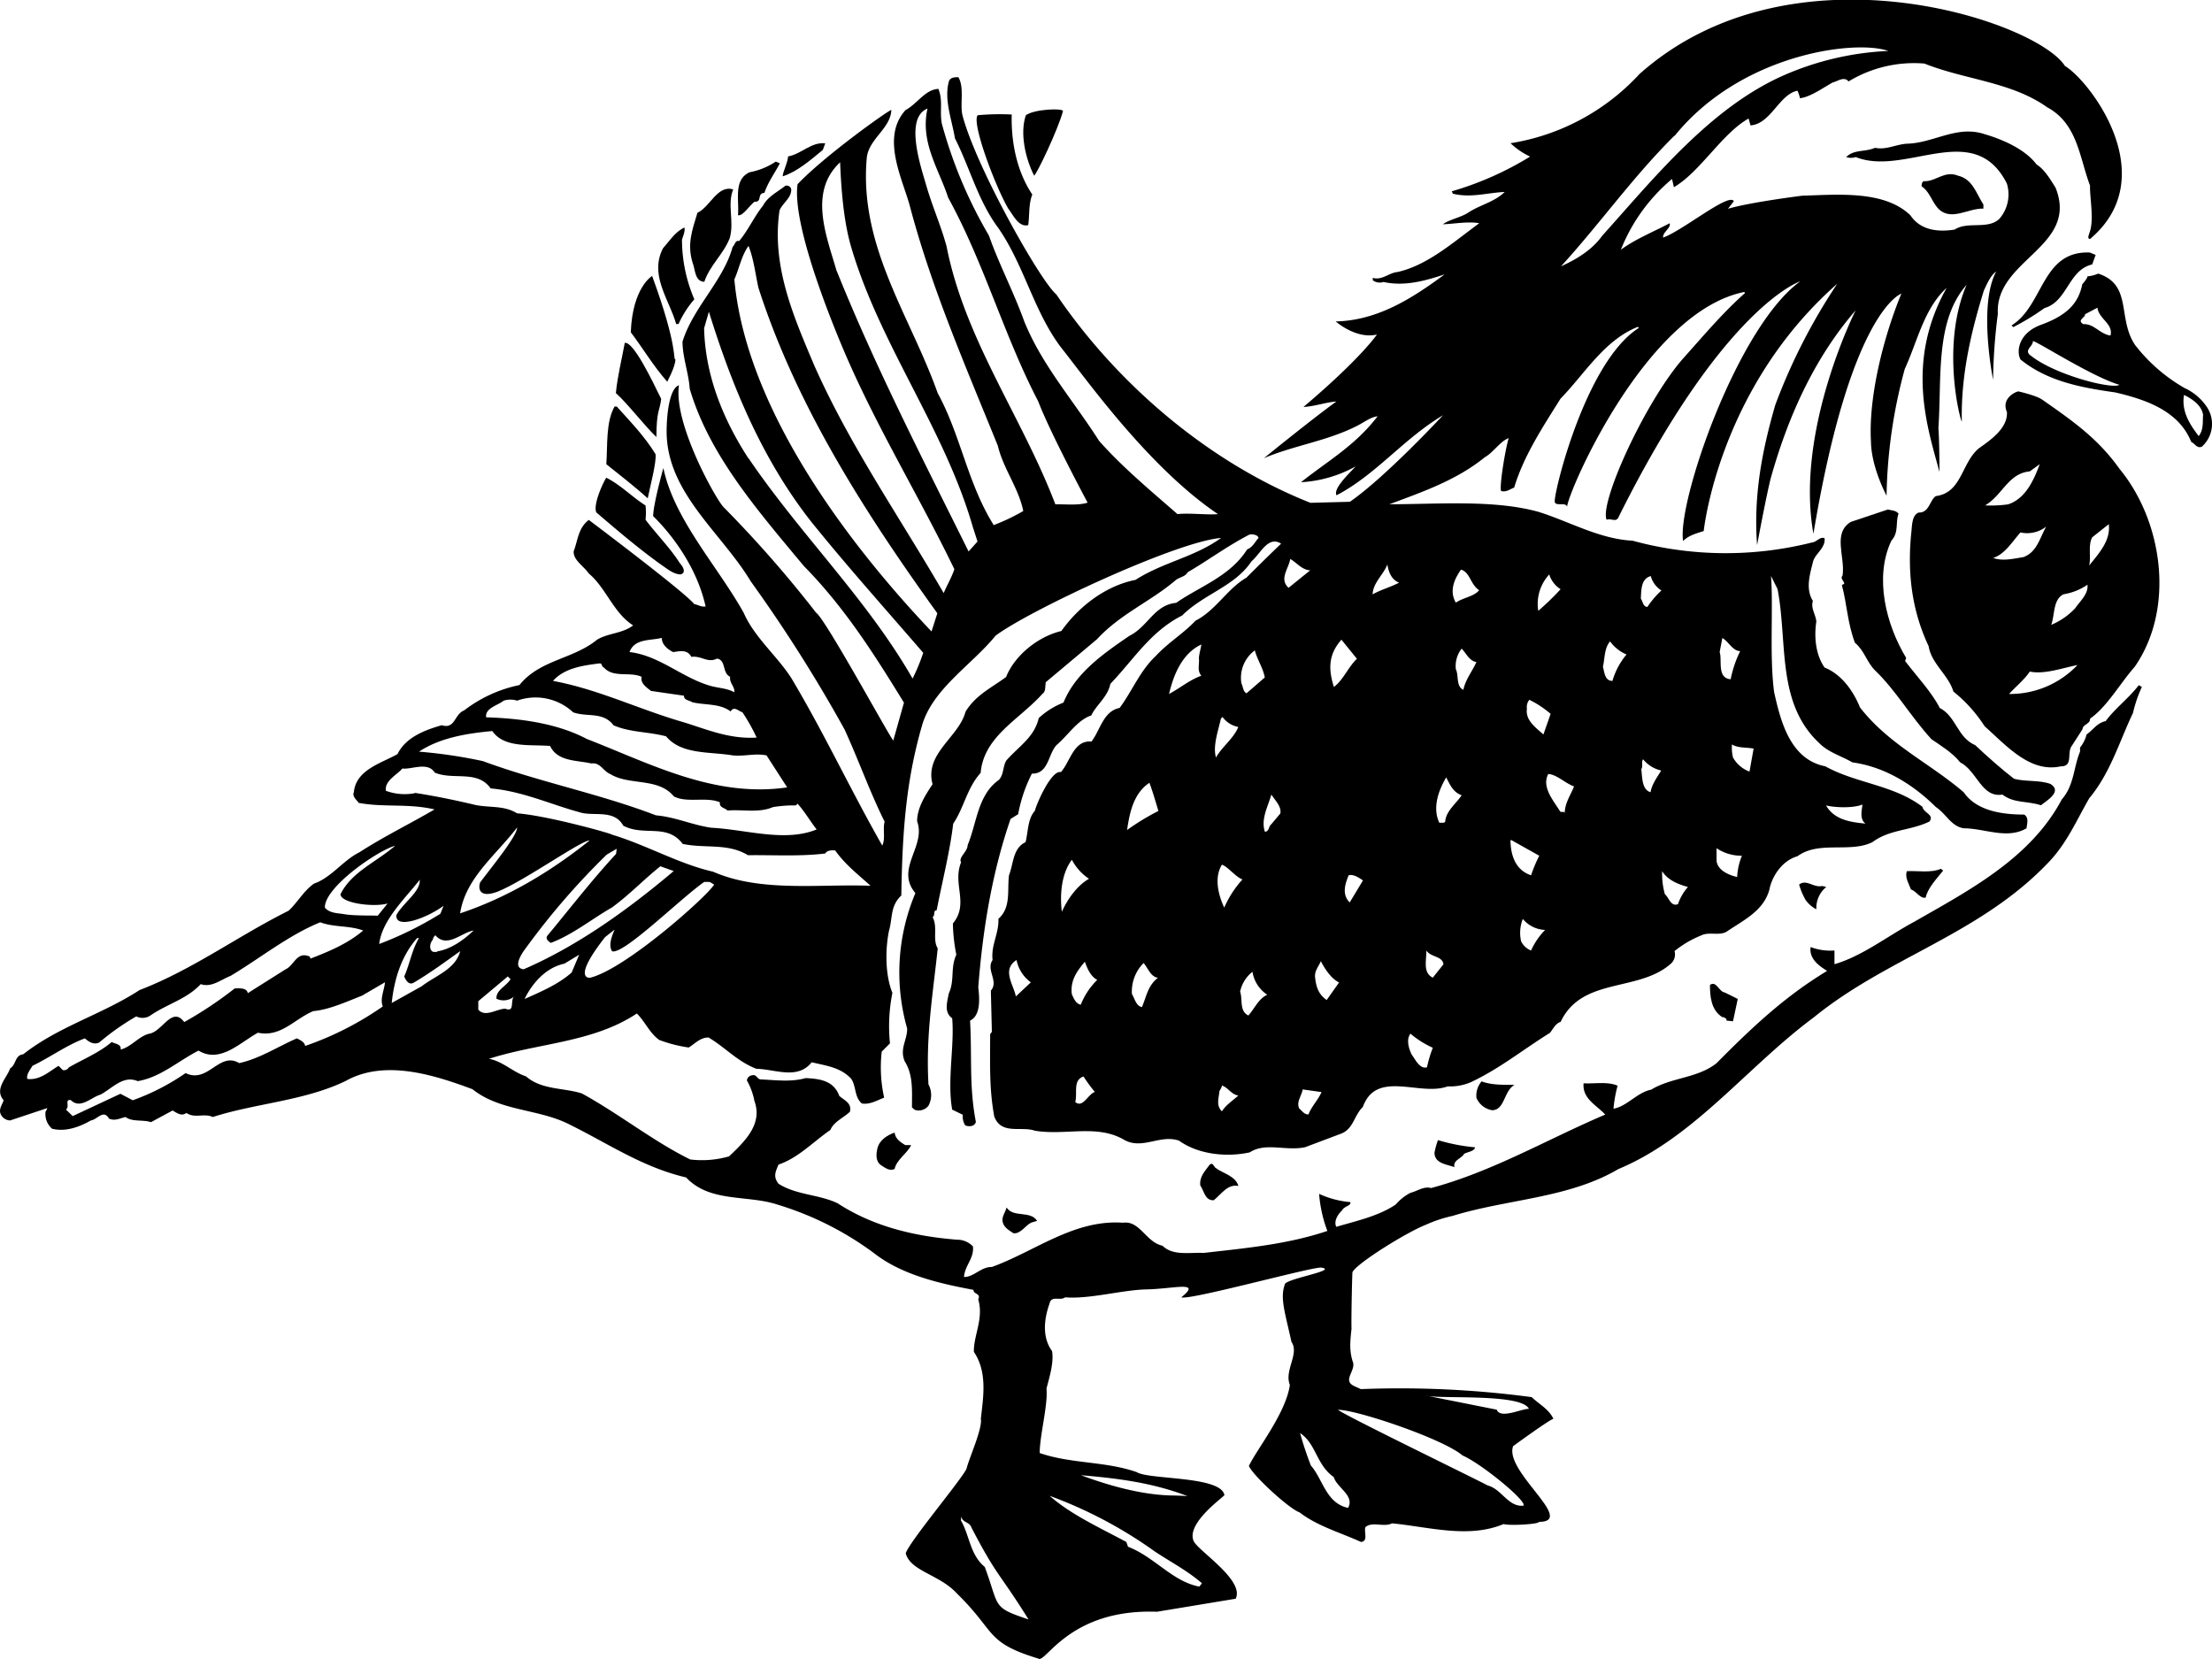 <?xml version="1.0"?>
<svg xmlns="http://www.w3.org/2000/svg" id="Layer_1" data-name="Layer 1" viewBox="0 0 463.69 347.56" width="464" height="348"><path d="M474.57,359.29c-1.8.36-2.66,1.87-4,2.8a7.14,7.14,0,0,1-1.37,2.74v.86c-1.37,3.24-1.22,7.06-3.82,10-6.55,12.39-19.58,19.15-30.88,25.63-5.62,3-10.88,7.2-16.78,8.93v-2.88a11.6,11.6,0,0,1-5-.72c-.36,2.52,1.87,4,3.46,5C407.32,417,400.41,423.51,393,431c-4,3.17-9.44,2.95-13.69,5.54-2.95.58-5.11,3.53-7.91,4a26.89,26.89,0,0,1,.86-4.82c-2.09-.94-5-.36-7.13-.51-.29,3.24,2.67,4.54,4.54,6.56-12.17,5.18-23.62,11.95-36.51,15.4-1.51-.43-2.88.65-4.32,1a10.34,10.34,0,0,0-3.09,2.45c-3.6,2.45-8.35,3.46-12.46,4.68-.57-1.15.29-2.59,1.23-3.46.36-.86,1.94-.93,1.72-1.72a19.62,19.62,0,0,1-6.55-1.73,27.72,27.72,0,0,0,1.73,7.77c-8.35,2.81-17.06,3.6-25.92,4.61-3-.14-6.48.65-8.64-1.51-3.46-.72-4.75-5.33-8.28-4.82-10.3-.72-18.43,6-27.5,9.28-2.24-.07-3.82,2.16-5.84,2.09.22-2.52,2.16-3.89,1.88-6.41A4.54,4.54,0,0,0,233.8,468c-9.07-.72-17.64-2.81-25.05-7.64-3.89-1.87-8.71-1.72-12.39-4.1-1.15-1.51-.64-2.45,0-4,4.18-1.44,7.06-4.61,10.88-7.27.72-1.73,2.73-2.52,4.1-3.82.43-1.8-1.15-2.37-2.23-3.31-1.15-3.17-4-3.6-7.06-3.74-3,.86-6.12.43-9.36.28-.86,0-.86-1.15-1.87-.86a1.21,1.21,0,0,0-1.08,1.08,14.11,14.11,0,0,1,1.58,4.32c1.8,4.9-2.16,8.57-5.32,11.59a20.53,20.53,0,0,1-8.14.65c-7.63-3.74-15.05-9.65-22.68-13.82-3.67-1.23-8.5-.72-11.74-3.6-2.73-.87-4.89-3.17-7.77-3.68,10.22-3.31,21.81-3.38,31-9.5,1.8,1.8,2.59,4,4.68,5.54a29,29,0,0,0,6.19,1.59c1.22-.72,2.45-2.16,4.18-2.09,3.6,2.16,6,5,10,6.55,3.89.07,8.64,2.38,11.6-1.37,2.88.72,6,1,8.28,3.46,1.08,1.58.64,3.82,2.23,5.18,1.65.29,3.17-.64,4.68-1.22a29.35,29.35,0,0,1-.51-9.65l1.73-1.73a35.48,35.48,0,0,1,.51-10.58c-1.52-3.74-1.52-9.07-.72-13,.79-2.66.21-5.18,2.59-7.42.21-12.6.86-23.61,4.32-35.56,2.16-7.71,10.58-12.89,15.41-18.87,6.48-5,37.72-19.73,47.3-20.52-5.47,4-12.24,5.11-17.93,8.79-6.19,1.22-11.81,5.47-15.55,10.72-4.9,1.16-9.79,5.12-11.59,9.65-3.17,2.31-6.41,3.82-8.5,7.27-1.44,5.4-8.64,8.72-6.91,15.2-1.58,2.37-3.24,5-3.24,7.77,1.94,5.26-4.68,9.94-.36,15.05a42.79,42.79,0,0,0-1.73,28.37c.07,2.37-1.65,4.25-.5,6.91,1.8,2.88,1.51,6.19,1.51,9.65l.58.5a2.58,2.58,0,0,0,2.88-.86,4.72,4.72,0,0,0,0-4.47c-.58-10.22.93-18.93,1.94-28.51-1.15-1.87.07-4.46-1.08-6.55.65-.36,0-1.37.86-1.44,1.08-5.62,2.81-12.46,3.46-18.14,2.3-3.39,2.88-7.49,5.76-10.66.65-7.7,8.21-11.23,13-16.63.65-.36.5-1.51.65-2.38l10.73-9c4.82-5.25,11.23-7.92,16.41-12.31.79-.72,2.16-.79,2.59-1.73,4.11-2.37,8.36-5.54,13-7.92.58-.07,1.66,0,1.88.72-.65.65-1.23,2-2.38,2.38-3.6,5.69-9.94,7.77-14.9,11.23-4.61.43-5.91,5-9.8,6.91-5.47,3.75-11.3,7.78-13.82,14a16.29,16.29,0,0,0-5.18,3.24c-.94,4-4,5.76-6.77,8.86-.79,1.22-.51,2.95-1.59,4.1-4.46,3.17-4.6,9-6.55,13.68,0,1.37-2,2.59-1.37,3.6-1.87,4.61,1.73,8.64-1.72,12.82a36.38,36.38,0,0,0,.72,6.55c-1.3,2.81-.29,5.33-1.59,8.14-.29,1.72-1.08,3.88.72,5.18.51,5.76-1.08,13,0,19.15l2.23,1.08a3.45,3.45,0,0,0,.51,2.23c.72.29,1.94.29,2.23-.72-1.44-7.48-.79-13.53-1.22-21.24,2.37-1.15,1.94-5,1.72-7,.94-12.1,2.88-24,6.77-35.28l1.59-1a30.91,30.91,0,0,1,2.88-8.5c3.52.08,3.38-4.1,5.18-6,2.45-2.09,4.39-5.26,7.27-6.2,1-2.16,3.46-3.88,4-6.62,4.9-5.11,8.43-11,15.05-14.33,4.54-4.53,11.09-6.12,14.54-11.37,1.8-1.44,3.46-5.48,6.2-3.68-2.38,2.24-7.28,7.13-7.28,7.13-4,2.31-6.4,6.84-10.65,9-2.67,2.81-5.69,4.54-8.35,7.42-3.24,3-4.9,7.27-7.56,10.87-3.46.72-4,4.54-5.91,7.06-3.74-.36-4.46,4.24-6.41,6.4-1.94-.5-5,6.34-5.47,8.14-1.51,1.66-1.37,4.32-1.94,6.55-2.67,1.23-2.52,4.54-3.46,6.91-.43,3,.51,6.77-2.23,9.15.14,3.09-1.58,5.47-1.22,8.64-1.44,2.09,1.36,4.46-.36,6.41l.21,8.64-.36.5c0,6.55-.21,11.45.87,17.28,1.51,3.89,5.61,1.94,8.49,2.95,6.41,1.08,13.11-1.44,18.79,1.95,3.82,2.08,7.49-1.23,11.45.14,4,2.88,9.94,3.53,14.83,2.45,3.32-2.16,7.49-.22,11.6-1.08l7.27-2.74c2.88-.93,2.88-3.81,4.82-5.69,2.88-7.92,11.95-2.16,17.79-4.32a11.22,11.22,0,0,0,4.82-.86c6.12-2.88,10.94-6.84,16.63-10.37.72-.93,1.15-1.94,2.23-2.3,4.47-9.43,16.2-6.19,23-12.1a2.57,2.57,0,0,0,.87-2.73,21.59,21.59,0,0,1,5.68-3.32c1.59-.79,3.89.22,5.4-.86,3.39-2.3,7.56-4.25,8.79-8.64.57-3,2.8-6.19,5.9-7.06,4.46-3.31,11-.64,15.7-2.95,3.67-2.73,7.92-2.37,11.95-4.32,1.15-1.44-1.23-1.8-1.44-3.09-6.05-4.61-13.9-4.9-20.38-8.5-7.34-1.44-9.36-9.43-10.72-15.55-1-7.56-.15-17.43-.65-24.34l1.37,2.74c2.15,11.16-.29,23.9,8.78,32.33,1.94,1.94,4.61,2.66,6.91,4,6.77.93,12.67,4.6,17.5,9.36,2.23,1.51,3.16,4,5.83,4.46,4.39,0,9.07,2.38,13.17,0,.08-.86.58-2.23-.5-2.88-4.68,0-10-.79-12.67-4.68-7.13-6.12-15.7-10-21.74-17.78-1.37-3.39-3.82-6.92-7.42-8.36-1.87-2.66-2.23-6.4-1.73-9.64-.14-1.52-1.22-2.81-.72-4.32-1.58-2.52-.65-5.48,0-8.14.43-1.8,2.66-2.88,2.45-5-.94-.43-1.66.79-2.59.87a74.14,74.14,0,0,1-37.66-.36c-7-.36-13.17-4-19.73-6.05-9.36-2.59-21.09-1.59-31.24-1.59,6.91-2.59,14-5,20-9.86,1.8-1,3.24-3.38,5-4-.79,2.66-2,10.3-1.58,11.09,1.15.29,1.87-.43,2.73-.72,2-6.7,6.12-12.89,9.72-18.65,5.12-5.26,9.15-12.24,16.2-15.05l.22.22c-11.05,7-17.64,33.77-17.64,36.29-.07,1.29,2.23.1,2.59,1.18.25-3.16,16.45-40.86,37.15-45l.15.22c-4.54,4-8.69,8.93-12.75,13.46-8,8.93-17.82,30.46-16.27,34.06,1.15-.36,2,.72,2.59-.72,22-44.1,38-49.25,38-49.25-13.29,9.65-25.85,46.44-24.55,54.43,1.22-1.22,2.81-1.58,4.32-2.09,0,0,3.06-29.91,28-51.84a123.1,123.1,0,0,0-13,25.42c-2.73,9.43-4.6,18.93-3.81,29.37,0,0,1.73-9.36,2.81-13.82,3.52-12.67,9-25.16,17.85-35.39,0,0-12.74,25.2-8.85,46.84,7.81-46.95,18.43-50.33,18.43-50.33-3.74,9.07-6.91,21.6-6.37,31,.07,5.43,3.27,11.34,3.27,11.34a106.77,106.77,0,0,1,3.82-26.57c2.66-5.76,4-12.6,8.78-17-8.74,15.58-4,29.37-1.51,38.59,0,0,0-6.19-.22-9.22.72-10.51-.72-22.46,5.91-30-5.47,12.71-1.3,28.65-1,28.65-.22-9.64,1.94-18.79,4.61-27.43.65-1.44,1.51-3.31,2.59-4-3.82,7.06-.65,22.68-.65,22.68a117.29,117.29,0,0,1,1-13.82c-.65-11.38,17.06-14,12.1-26.43-1.16-1.87-2.38-3.89-4-4.89-2.31-3.1-6.92-5.19-10.88-6.34-5.83-1.94-10.65,1.87-16.27,2-2.3.14-4.39,1.36-6.69.86-2.16.94-4.4.29-6.05,1.94a3.14,3.14,0,0,0,2,0c10.44,4.18,24.77-8.13,31.68,5.55a7.81,7.81,0,0,1-1.58,7.41c-2.45,2.31-6.62.44-9.36,2.24-3.53.57-7.2.14-9.29-3-5.47-5.25-15.12-4.32-22.68-4.1,0,0-10.94,1.37-15.55,2.74l1.23-1.59c-1-1.87-10.73,6.19-14.84,7.63-.07-1.22,1.73-2,1.37-3-3.24,1.73-7.2,3.31-10.22,5.55a37.31,37.31,0,0,1,10.73-14.84l.39,1.73c5.55-3.24,10.05-11.23,15.66-14.4l.4,1.44c4.24-.29,6-6.48,9.83-7.27a6.41,6.41,0,0,1,.54,1.58c2.23-.28,4.78-2.16,6.87-3.31,1-.21,2.38-1.37,3.31-.21a26.45,26.45,0,0,1,15.91-3.75c8.43,3.39,18.22,3.82,25.71,9.15,6.41,3.45,6.77,10.58,9,16.41-.07,2.67.93,7.35-.15,10-.07.36-.5,1.15.15,1.22,15.41-13,0-33.12-5.26-36.28-6-9.45-57.31-26.72-89.21,1.72a46.72,46.72,0,0,1-27,14.48,15.16,15.16,0,0,0,4.1,2.8,66.87,66.87,0,0,1-16.42,7.28l.22.5c3.82.94,7.27-.22,10.87-.36-2.23,2.16-5.11,2.66-7.63,4.32-1.66,1.08-3.82,1.37-5.33,2.45,2.31-.07,5.26-.65,7.63-.22-5.47,4-10.8,8.79-17.13,10.23-1.8.14-3.24,1.8-5.19,1.22v.5a2.38,2.38,0,0,0,2.24.36c4.46,1,8.85-.28,12.81-1.58-6.77,5-14,9.65-22.82,9.86,0,0,4.25,3.78,8.64,2.74,0,0-3.35,5-15.41,15.19,2.45-.14,4.75-1,6.91-1.15-5.18,3.74-15.19,11.88-15.19,11.88,6.26-2.66,13.25-3.6,19.37-6.7,1.51-.72,3-1.94,4.46-2.08-4.75,6.22-10.58,9.43-16.05,13.82a26.54,26.54,0,0,0,11.44-3.31c-.93,1.08-4.82,4.61-4,6.05,8.28-4.32,14-11.81,22.32-16.78,0,0-11.95,12.89-19.51,18.14l-8.28.22c-21.1-8.35-40.39-24.7-53.28-43.7-3.31-2.74-16.78-26.57-19.66-37.52-.57-2.37.44-5.76-.86-8-.79,0-1.51,0-1.94.72-1.16,3.82.57,8.14,1.22,12.1,3.1,6.05,4.82,13.1,9.14,18.86,5.4,7.85,7.35,17.28,13,24.84,5.33,6.7,18.44,25.27,33,35.07-2.23.21-6-.29-8.49,0-5.33-4.68-11.45-9.72-16.42-15.34-5.47-8.57-12-15.91-15.7-25.06-2.23-6.19-5.25-11.88-7.41-18a95.88,95.88,0,0,1-9.87-23.47c-.5-2.73.29-4.75-.72-7.27-2.8.14-4.39,3.1-6.91,4.46-5.11,5.69-.72,14.19.87,19.88,4.6,17.49,11.8,33.91,18.5,50.47,1.15,4.82,4.39,8.93,5.33,13.68a42.21,42.21,0,0,1-6.19,2.95c-5.48-8.71-6.92-18.86-11.74-27.65-5.69-16.05-16.42-30.6-14.9-49,.21-4.25,5-6.33,5.18-10.37-.43-.07-14,9.58-19.66,15.56-1.29,9,8.36,31.75,9.87,35.28,6.68,15.6,15.62,30.16,23,45.43-.58,1.73-1.59,3.45-2.24,5-9.36-16.13-19.65-30.89-27.14-47.74-4.25-10.08-9-20.73-7.27-32.47.65-1.58,2.52-2.59,2.45-4.46a1,1,0,0,0-1.23-.72c-1.58,1.29-3.67,2.23-4.68,4.17-1.87,2.31-3,5-5,7.42-.86-.22-.86.79-1.37,1.22-1.94,7.13-8.28,12.67-10.51,19.87,0,3.24,1.3,6.63,1.51,9.87,4.11,14,14.4,25.7,23.91,37.15,8.57,8.71,14.76,18.5,21,28.66l-2.23,7.92c-.5-.22-14.26-25.56-16.2-26.79a245.06,245.06,0,0,0-19.37-22.1c-1.58-1.59-10.56-17.53-9.36-25.56-1.84.56-2.57,5.41-2.59,9.65,0,12.89,11.52,21.24,17.64,31.46A309.82,309.82,0,0,1,210.19,361c2.95,6.41,5.33,13.18,8.42,19.37-.43,1.59.22,3.6-.5,5-6.48-11.37-12-23.18-18.65-34.41-2.74-4.76-8.06-9-10.37-14.33-5.4-9.72-14.63-19.6-16.86-30.4,0,0-2.09,7.44-2.15,10.08,5.28,5.22,9.51,12.11,11,18.95-.94.14-1.58-.36-2.38-.5-2.08-2.6-22.1-17.64-22.1-17.64-2.23,1.65-2.3,4.32-3.17,6.55-.14,1.87,2.09,3.09,3.17,4.68,3.6,3,5.18,8.28,9.29,10.87-2.23,1.73-5.19,1.58-7.56,3-5,4.11-12,4.18-16.27,9.51a28.4,28.4,0,0,0-11.6,5.32c-2.08.8-1.87,4-4.68,3.1-3.52,1-7.56,2.52-9.28,6.05-3.24,1.87-8.72,3.24-9.15,8-.43.86.65,1.66,1,2.23,5.47,1,10.3.07,15.91,1.37-5.11,3-10.65,5.69-15.77,9-3.38,1.66-5.9,5.33-9.5,6.55-2.23,1.59-3.38,3.89-5.33,5.69C83,404.36,73.53,411.41,62.44,415.66c-7.84,5.11-17,7.63-24.4,13.47-1.8.21-1.44,2.16-2.74,2.95-.72,2.09-3.38,4.32-1.37,6.69-.21.8-1.15,1.88-.57,3A2.25,2.25,0,0,0,35.3,443l7.78-2.59a2,2,0,0,1-.36.72,4.07,4.07,0,0,0,1.36,3.6c2.81.72,5.76-.36,8.14-1.73,1.3-.14,2.66-2.45,3.82-.36,1.36.5,2.16-.07,3.45-.36,1.44,1.08,3.6.5,5.33,1.08l4.54-2.45c.86.51,1.87,1.3,2.88.51,1.72,1.22,3.74,0,5.54.86,8.93-2.88,19.22-3.38,27.86-7.56,8.21-4.61,18.65-1.22,26.57,1.73,5.76,4.61,13.68,4.1,20.09,7.27,8.35,4.1,15.48,9.07,24.7,11.23,5,5.33,12.81,3.6,19.15,5.69a66.06,66.06,0,0,1,20.17,10.13c5.92,4.65,13.91,6.43,20.91,7.74,0,1,1.63.69,1,2,1.2,4-1,7.58-.91,11,2.84,4.23,2,9.28,1.46,14,.39,2.08-2.56,8.5-3,10.51-1.2,2.46-11.9,15.17-12.75,17.71,1,3.8,7.12,4.43,10.78,8.48,8.26,8.07,5.85,10.19,17,13.59,1.52,1.18,6.42-10.48,24.88-9.81l16.51-2.73c1.88-3.84-7.55-9.81-8.77-12-1.87-3.87,6.85-9.71,6.4-9.76-.78-4-15.88-3.16-18.38-4.78-6.55-2.3-13.78-1.73-20.33-4,0-3.73,1.75-10,1.42-13.53.58-2.23,1.58-5.41,1.17-7.84-2.14-2.91-1.67-6.78-.54-9.93.37-1.84,2.23-.52,3.28-1.34,5.12.42,12-1.56,17.05-1.66,5.79-.12,11.7-1.88,7.31,1.65,1.5.75,27.64-6.47,29.33-6.22,3.8.58-7.85,2.38-7.65,3.58-1,2.78,0,5.66,1.41,12,1.7,2.47-1.57,6-.34,9-.82,5.93-7,13.59-8.59,17,.88,2.07,8.47,9,10.62,9.73,3.75,2.89,8.5,4.2,12.88,6.2,1.57-.15.59-2.07.92-3.1,1.42-1.26,3.89.08,5.58-.8,7.68.73,16,3.24,23.39.15,1.39.4,7.63,0,7.38-.46,8,0-7.34-10.59-5.38-15.87,0,0,7.14-5.23,8.44-5.75-1-2.09-3.14-3.13-4.54-4.53a208.51,208.51,0,0,0-35.82-1.68l-1.44-.66c-2.41-1.17.25-3.05-.18-4.88-.89-2.48-.59-4.73-.34-7.1-.07-1.77.1-10,.19-11.83.57-1.66,11.17-8.33,15.43-10A28.35,28.35,0,0,1,337.7,463c11.45-3.53,24.34-3.68,34.7-9.8,15.91-6.62,26.93-21.38,41-31.82,15.55-12.67,34.92-17.35,49.39-32.69,3.75-4,5.76-8.78,8.35-13.25,4.4-5.25,6.27-11.8,9.15-17.85a28.7,28.7,0,0,1,1.87-5.47l-.65-.36C479.39,354.53,476.59,356.55,474.57,359.29ZM246.12,417c-.51-2.52-3-5.62.14-7.63a7.64,7.64,0,0,0,3,4.68Zm11.73-28.66a10.87,10.87,0,0,0,3.6,4c-2.52,1.44-4.53,4.32-5.69,6.92C255.33,395.79,255.62,391.33,257.85,388.37Zm.72,50.76c.51-1.8-.57-4.53,1.73-5.32a31,31,0,0,0,2.38,3.24C261.24,437.48,260.16,440.5,258.57,439.13Zm1.15-20.37c-1-.15-1.51-1.37-1.87-2.23-.36-2.81,1.08-4.83,2.74-6.77.5,1.44,1.22,3.09,2.59,3.81A14.87,14.87,0,0,0,259.72,418.76Zm12.82.5c-1.22-.21-1.51-1.8-2.09-2.73A8.43,8.43,0,0,1,272.9,410c.86.94,1.44,2.88,3,3.1C273.76,414.73,273.48,417.1,272.54,419.26Zm-3.1-37.15c.51-3.46,1.3-7.63,4.68-9.86.72,1.94,1.3,4,1.88,5.9A50.81,50.81,0,0,0,269.44,382.11ZM285,349.78c-2.31.79-4.47,2.59-6.77,3.82.86-3.67,2.59-8.43,6.77-10.37-.08.72-.44,1.87-.51,2.81C284.64,347.48,284.06,348.63,285,349.78Zm138.59,27c-.14,1.23-.64,3.1.65,4-2.8-.29-6.48-.65-8.28-3.81C417.91,377.43,421.58,377.57,423.59,376.78Zm-23.68-6.91a6.6,6.6,0,0,1-3.46-2.95,8.87,8.87,0,0,1-.22-2.74c1.3.79,3,.58,4.54.87Zm-5.69-28c1.3.72,2.16,2.74,3.74,2.74a23.9,23.9,0,0,0-2,5.9c-2.95-.21-1.73-4.17-2.31-5.69ZM393,385.93a9.36,9.36,0,0,0,5.32,1.58,13.39,13.39,0,0,0-1,4.46c-1.22-.28-4-1.15-4.31-3.31Zm-13.83-11.74c-1.8-.5-1.73-3-1.94-4.82.43-.8-.07-1.3.36-2.09a6.9,6.9,0,0,0,3.81,2.37C380.54,371.09,379.46,372.46,379.17,374.19ZM387,394.06a10.67,10.67,0,0,0-2.09,3.6c-1.51.58-1.87-1.37-2.74-2.09a15.65,15.65,0,0,1-.57-4.82C382.77,392.62,384.93,393.49,387,394.06Zm-7.78-65.16a5.08,5.08,0,0,0,2.23,3,19,19,0,0,0-2.95,3.46c-.93-.07-.93-1.15-1.37-1.73C377.23,331.78,377.16,329.48,379.17,328.9Zm5-92.3c14-17.3,38-20.22,44.78-17.79a61.25,61.25,0,0,0-22.1,5.19c-15.25,6.8-27,21.45-37.87,33.55-2.16,3-5.33,4.9-8.64,6.41C368.44,255.17,375.43,245.24,384.14,236.6ZM339.93,352.73c-1.58-.72-.93-3-1.58-4.32a5.94,5.94,0,0,1,1.22-4.32c.87.87,1.66,2.67,3.1,2.81C341.8,348.85,340.36,350.57,339.93,352.73Zm14.19,54.65a3.93,3.93,0,0,1-2.09-1.94,7.92,7.92,0,0,1,.36-4.68,6.37,6.37,0,0,0,4.68,2.3A14.73,14.73,0,0,0,354.12,407.38Zm16.56-64.8a8.17,8.17,0,0,0,3.45,2.74,15.16,15.16,0,0,0-2.95,5.54c-1.66,0-1.66-1.87-2-2.95C369.6,346.11,369.45,344,370.68,342.58Zm-9.51,36.07c0-.64-.79-.07-1-.5-1.44-2.3-3.88-5.11-2.44-7.78,1.87.15,3.52,1.95,5.4,2.6C362.4,374.84,361.17,376.49,361.17,378.65Zm-3.24-50.11a5.64,5.64,0,0,0,2.38,3.1,55.4,55.4,0,0,1-4.68,4.53A9.11,9.11,0,0,1,357.93,328.54Zm-4.17,26.28a21,21,0,0,1,4.46,2.95l-1.51,4.32c-1.59-1.44-3.82-2.95-3.46-5.4A2.39,2.39,0,0,1,353.76,354.82Zm-3.82,29.38,5.9,3.31a29.19,29.19,0,0,0-1.72,4.1c-3.24-1.08-4.25-4.1-4.32-7.27Zm-10.51-56.67c1.94.58,1.94,3.1,3.81,4.32-1.15,1.37-3.31,1.52-4.89,2.6C336.91,332,338.06,329.48,339.43,327.53Zm-3.1,43.56c.79,1.52,1.44,3.1,3.24,3.75-1.15,1.73-3.31,3.31-3.45,5.54-.29.36-.8.15-1.23.22C333.38,377.43,334.75,373.76,336.33,371.09Zm-4.17,36.29c1,1.44,3.38,1.15,3.6,2.88l-2.24,2.81C331.36,412,332.23,409.4,332.16,407.38Zm-3.32,17.43a19.36,19.36,0,0,0,4.68,2.95,27.26,27.26,0,0,0-1.22,4.1c-1.51.43-2.45-1.65-3.24-2.73C328.48,427.9,327.91,426,328.84,424.81ZM324,326.45c.22,1.44.79,3.17,2.45,3.82-1.8.94-3.75,1.44-5.55,2.45C321,330.27,323.16,328.61,324,326.45Zm-27.79,18c.5,1.95,1.73,3.68,2.09,5.69l-3.82,3.31c-.72-.28-.72-1.36-1.08-2.08A7.13,7.13,0,0,1,296.23,344.45Zm-7.13,14.33.36-.36a5.26,5.26,0,0,0,3.31,2.09c-.93,2.38-3.45,4.18-4.68,6.41C287.37,364.54,288.52,361.37,289.1,358.78Zm.22,30.6c1.29.43,2.8,2.52,4.32,3.1a21.75,21.75,0,0,0-3.82,5.9C288.52,395.65,287.66,392.05,289.32,389.38Zm0,51.7c-1.23-1.23-.65-2.67-.51-4.18.15-.43.51-.72.51-1.22,1.36.43,1.94,1.87,3.45,2.09C291.69,438.77,290.18,439.71,289.32,441.08ZM294.86,421c-1.94-.94-1.15-3.31-1.73-5a7.2,7.2,0,0,1,2.59-4.17,7.07,7.07,0,0,0,3.1,4.82C297,417.46,296.16,419.55,294.86,421ZM316.1,397.3c-1.66-1.65-1-3.81-.22-5.69.94-.28,2.09.44,3,1.08Zm-1.73-55.08,3.24,4c-1.87,1.8-2.81,4.39-4.82,5.91C311.64,348.49,311.56,345.39,314.37,342.22Zm-4.32,67.39c.79,1.52,2.09,3.6,3.82,4.47l-2.59,3.67c-1.8-1.22-2.24-2.88-2.45-4.9C308.76,411.56,309.62,410.69,310.05,409.61Zm.15,27.44c-.72,1.65-2.09,3-2.74,4.68-.86.07-1.3-.72-1.94-1.23-.65-1.44.5-2.59.72-4ZM303.64,325.3c1.3.72,2.45,2.31,4.18,2.38l-4.54,3.67C301.27,329.48,303.28,327.39,303.64,325.3Zm-2.08,53.35-1.88,2.24c-.64.5-.43,1.58-1.36,1.58-.87-2.66.64-5.26,1.36-7.78C300.48,375.92,301.84,377.21,301.56,378.65Zm-70-119c-1.15-4.25-3.09-8.57-4.32-13-1.44-4.75-4.25-13.9.36-15.77C226,238,230,243.58,231.93,249.56c7.56,13.75,11.67,28.87,18.87,42.69,2.59,6.77,10.36,21.24,10.36,21.24-1.94.65-4.89.29-6.76.36C247.41,295.49,235.39,279.29,231.57,259.64Zm-23,5.33c-2.08-7.28-6-16.56.72-22.83.22,5.62.72,12.17,2.24,17.5,6,20.66,19.58,38.16,25.56,58.89l1,3.1-1.87,2.09C226.6,304.35,216.67,285.05,208.6,265Zm-18.5-5.33c1.08,2.59,1.44,5.83,2.09,8.78,7.92,24.63,22.17,46.95,37.51,68.26l-1.22,3.81c-14.91-15.69-38.74-45-41.33-73.8C188.16,264.32,188.59,261.73,190.1,259.64Zm0,44.57c-5.33-8.21-9.07-17.43-9.29-27.29l1-3.46c4.82,15.55,11.16,31,21.6,44.21,7.63,9.43,15.19,17.86,23.33,27.29a39.9,39.9,0,0,1-2.23,5.4C214.94,333.73,201,320.26,190.1,304.21ZM143.3,407a153,153,0,0,1,17.06-19.73l2.09-1.22-.14,1.08c-5,5.4-9.79,11.59-14.33,17.06-.65.72.29,1.37.65,1.59,4.61-1.73,8.57-5,12.81-7.42,3.75-2.73,6.63-5.83,10.16-8.64l2.8,1c-9.64,8.14-20.16,15.7-31.46,20.59C140.15,411,143.3,407,143.3,407Zm-5.54-12.09c5.35-2.16,17.42-10.73,19-10.59-8.37,6.68-17.35,12-27.14,15.27,1.15-7.42,7.42-12.1,11.95-18,0,1.83-5.52,8.51-7.74,11.5C133.4,394.19,133.45,396.65,137.76,394.93ZM153,412c-2.88,2.52-6.41,4-9.87,5.54,1.73-3.52,4.61-6.62,8.36-7.41l3.09-1.87Zm4,1.08s-4.25.76,3-8.5L162,403c-.36.94-1.44,3.17-.51,4.54,2.45.72,14.42-11.16,19.32-14.55,1.22.07.84-.21,2.07.58C181,396.42,164.16,411.31,156.91,413.07Zm14.9-71.21c0,1.37,1.23,2.38,2.38,2.95,1.51-.21,3-.57,3.81,1,2.16-.29,3.39,1.37,5.4.36,1.95.36,1,3,2.74,3.82-.22,1.29,1.08,2.16.86,3.24-1.65-.94-3.74-.87-5.54-1.51-5.69-1.8-10.3-6.2-16.42-6.92C166.2,341.93,169.58,342.44,171.81,341.86Zm-13,5.33c.51-.07.36.72.87.86,2,2.24,5.47.8,7.92,1.95-.36,1.37,1.15,2.3,1.94,2.95l6.91,1c0,1,1.15.93,1.73,1.37,2.66.64,5.83.21,8.06,1.94.72-1.3,1.8.07,2.45.14a38.53,38.53,0,0,1,3,5.33c-5.76.36-10.44-1.73-15.4-3.24-9.22-2.66-17.86-6.91-27.29-8.64C151.51,348.13,155.47,347.62,158.85,347.19ZM138.76,355a4.65,4.65,0,0,1,2.81,0,11.55,11.55,0,0,1,11.74,2.44c2.95,1.08,6.26-.21,8.49,2.74,3.53,1.51,7.2,1.3,11,2.3,3.24,3.89,9.14,3.17,14,4,2.66.22,4.68-.5,7.06,0l4.32,6.7c-15.27,2.23-28.73-5-42-10.15-6.26-3.31-14-4.32-21.1-4.54C134.8,356.55,137.54,356,138.76,355Zm-2.37,6.4c2.52,3.6,8,2.74,12.09,3.1,1.59,3.31,5.55,2.95,8.64,3.67,1.88-.29,2.45,1.59,4,2.23,4,2.45,10,.65,13.32,4.68,2.81,1.44,6.77,0,9.65,1.23-.21,1.15,1.08,1.15,1.59,1.73,3-.29,6.55.57,9.5-.72a26.61,26.61,0,0,1,4.82-.36l.36-.36c1.44,1.58,2.6,3.6,4,5.4-6.69,2.73-14.83,0-22.1-.36-4-.58-7.49-2.24-11.59-2.6-11.81-4.53-24.48-7-36.29-11.37A103.5,103.5,0,0,0,121,365.69C125.37,362.81,130.84,361.88,136.39,361.37Zm-16.27,13a11.43,11.43,0,0,1-6.05-.5c-.36-2.09,2.37-3.38,3.45-4.68,1.8.29,5.33-1.51,6.77.86,3.89,1.66,8.93-.64,11.74,3.32,6.62.57,12.67,3.38,18.65,5,2.88.94,7.2-.72,9.14,2.81,4.39,2.31,9.14-.57,12.46,3.82,4.68,1,9.43-.22,13.68,2.37,5.18-.07,11,.29,16.2-.36.36-.64,1.29-.72,2.08-.64,2.09,2.95,4.76,5,7.42,7.41-10.58-.43-23,1.44-33-2.95-7.27-1.66-14-5.62-21.24-7.78,0-.21-13.6-4-19.87-4.46-2.66-1.66-5.54-1.15-8.64-1.73C128.9,375.92,124.44,375,120.12,374.33Zm6,23.69-.64,1.59a73.75,73.75,0,0,1-12.82,6.33c.58-5,5.4-9.5,8.5-13.46.18,2.5-3.5,4.82-4.9,7.41C116,403,122.56,400.65,126.16,398ZM116,385.42c-4,3.46-9.12,5.47-11.45,10.15,0,1.88,6.93,2.79,9.87,1.95l-2.09,2.59c.22-.14-4.68.07-7.06-.36-1.22-.22-3-.14-4-1.37C101.18,394.06,112.47,386.34,116,385.42Zm-69.69,47-.87-.87c-2,1.23-4,3.1-6.55,2.74-.22-.94.58-1.87,1.08-2.74,3.74-1.8,7.13-4.32,11-5.76.72.65,1.8,1.44,3,.87a51.65,51.65,0,0,1,7.77-5.47,2.94,2.94,0,0,0,3-.22c3.45-2.38,7.56-3.38,10.51-6.55,2.23.79,4.25-.94,6.26-1.73,6.27-3.74,12.1-8.5,18.79-11.23,2.81,1.08,6.2.65,9,1.73-3.31,2.8-7.2,4.39-11.08,5.9a.52.52,0,0,0-.51-.58c-2.37-.79-3,2.09-4.68,2.81l-7.92,5c-.21-1.22-1.94-1-2.73-1a82.26,82.26,0,0,1-10.59,7.06c-2.59-3.46-4.61,2.09-7.41,2.45-2.16.57-3.68,2.73-5.91,3.31.15-1.23-1.22-1.15-1.87-1.59-2.74,2.31-6,3.6-9,5.33A1.17,1.17,0,0,1,46.32,432.44Zm67.1-13.32a65.51,65.51,0,0,1-16.27,8.28c-.15-.87-1.08-1.23-1.73-1.59-4,1.73-7.78,4.25-12.1,5.19-4.17-2.52-6.55,4.39-11.23,2.09A47.65,47.65,0,0,1,61,438.77l-2.59-1.36-10,4.68L47,440.72c.86-.65-.36-2.16,1-2,2,2,4.25-.57,6.27-1.15,2.52-1.37,4.75-4.1,7.77-2.81,4.76-.79,8.5-4.24,12.75-6.4,4.53,2.73,8.64-1.66,12.45-3.75,4.83,1,7.64-2.88,11.6-4.53,3.31-.29,6.91-1.95,10.22-3.24l4.82-2.81C113.71,415.73,112.77,417.53,113.42,419.12Zm8.06-4.18-6.19,3.46c.51-4.83,1.95-9.79,5.33-13.61H121c-1.51,2.52-1.94,5.47-3.1,8.06.36.8,1,1.95,2.09,1.23,3.31-1.95,6.63-4.39,9.65-6.55C128.68,411.34,124.29,412.71,121.48,414.94Zm3.46-7.41c-.22.28-.65.14-1,.14-.86-.43-.65-1.8-.14-2.38.21-.36.21-.79.65-1.08,2.44,2.81,5.54-.64,8-1C130.41,405.15,127.68,407.09,124.94,407.53Zm8.5,12.24V418l6.19-5.19.57.58c-.93,1.51-3.09,2.3-2.95,4.1a3.46,3.46,0,0,0,3.7-.47.78.78,0,0,1,.26-.17l-.26.17c-.89.85.24,3.36-1.83,2.56C137.4,419.55,134.88,421.49,133.44,419.77ZM239.6,536.59c-3.11-2.57-3.15-6.55-5-9.75l.1-.87c.08,1.32,1.75,1.17,2.08,2.32,5.52,10.58,5.63,9.13,12,19.31C241,545,242.76,545.07,239.6,536.59Zm42.5-14.84s-1.84-.13-3.58-.14c-6.1-.18-12.73-2-18.74-4.24C267.25,518,274.69,518.9,282.1,521.75Zm-6.89,11.58c3.52,2.33,6.8,4,9.92,6.69l-.56.7c-5.67-1.1-9.35-6.2-14.94-8.36l-.35-1c-5.58-3-11.56-5.7-16.08-9.67A92.16,92.16,0,0,1,275.21,533.33Zm40.55-9.11c-4.64-1-5.26-6-7.8-8.89a71,71,0,0,1-2.26-6.79c3.37,2.21,3.4,6.65,7.05,9.21C313.45,520.05,317.2,521.63,315.76,524.22Zm37.91-20.76c-1.45-.08-6,2.21-6.74.17l-14.27-2.84a4.82,4.82,0,0,1-.72-.14l.72.14C336.8,501.33,352.22,500.33,353.67,503.46Zm-13.93,9.76c4.08,1.78,13.73,9.74,12.76,10.54-3.18.3-4.55-3.49-7.46-4.24-2.29-1.25-29.83-14.61-31.4-15.86C317.36,503.58,335.59,509.69,339.74,513.22Z" transform="translate(-33.17 -208.23)"/><path d="M470.76,266c0-.12-.19,0,0,0Z" transform="translate(-33.17 -208.23)"/><path d="M495.81,293.48a11.15,11.15,0,0,0-4.68-4,35.38,35.38,0,0,1-10.37-9c-3.81-5.58-.5-12.67-7.77-15a6.7,6.7,0,0,1-2.23.57c0,.14-.12.55-1.09,1.66-.8,4-3.2,6.52-8.64,8.5-4.64,1.69-5.25,5.47-4.32,7.27,5.69,4.61,12.75,5.9,19.88,6.91,6.48,1.51,13.32,3.89,15.91,10.37.79.36,1.22,1.44,2.23,1A6.38,6.38,0,0,0,495.81,293.48ZM470.25,274l2.59-1.37c.29,2.37,3.39,3.38,2.74,5.83-2.23-.29-3.46-2.52-5.69-2.38C468.45,275.19,470.32,274.76,470.25,274Zm-11.45,8.64c-1.44-1.16.58-1.88.51-3,.5-.21,12.34,7.46,18.14,9.15C476,289.81,463.84,286.71,458.8,282.61Zm35.28,16.92c-1.8-2.38-3.67-5.12-3.09-8.64,1.36.64,3.67,2,4,4.17C494.87,296.43,495.16,298.16,494.08,299.53Z" transform="translate(-33.17 -208.23)"/><path d="M461.25,291.89c-1.3-.9-5-1.72-5-1.72-.72.14-3.6,1.54-2.38,4.32.22,3.38-3.45,5.9-5.9,7.63-3.67,3.09-3.53,9.29-9,10-1.3.86-1.37,3.52-3.6,3.45-1.51.58-1.37,2.95-1.58,4.54-.8,8.42.21,16.13,3.67,23.47.57,3.67,4.17,6.05,5.18,9.5a30.2,30.2,0,0,1,6.55,7.28c4.61,4.1,9.51,9.79,15.92,8.42,2.66,0,1.36-2.52,2.23-4.1l2.37-3.68c.08-1.08,1.66-1.08,1.59-2.23,3.6-2.52,6.19-7.27,9.36-10.87,8.49-12.24,5.9-30.46-3.17-41.47C473.06,300.21,468.09,296.65,461.25,291.89ZM449.3,314.07c3.67-2.16,4.82-6.7,9.36-7.13l2.09-1.51c-1.16,3.1-2.88,7.2-6.63,8.42A25.92,25.92,0,0,1,449.3,314.07Zm1.73,11c2.44-.8,4-3.46,5.68-5.33a6.49,6.49,0,0,0,5.4-1.23c-1.36,2.38-1.94,5.4-4.82,6.41C455.27,325.23,453,325.81,451,325.09Zm3.31,28.51c1.15-1.3,3.24-3,4.32-4.68,3,.65,6.77-.72,10-1.37A19.45,19.45,0,0,1,454.34,353.6Zm13.82-17.93a14.63,14.63,0,0,1-5,3.46c.79-2.24.36-5.33,2.59-6.41a12.24,12.24,0,0,0,5-2C471,332.65,469.1,334.23,468.16,335.67Zm2.95-9c.44-1.73-.28-4.25.65-5.9l3.46-2.74C475.65,321.41,473.2,324.08,471.11,326.67Z" transform="translate(-33.17 -208.23)"/><path d="M454.84,276.34l.36.36a50.7,50.7,0,0,0,6.55-4c4.83-1.37,5-8,10-9.14l.72-2-1.22-.5C461.11,260.65,461.61,272.17,454.84,276.34Z" transform="translate(-33.17 -208.23)"/><path d="M429.64,321.49c1.66-1.88.8-3.68,1.51-5.69-.57-.72-1.44-.65-2.23-.87l-7.77,2.6c-3.89,2.37-1.15,7.27-1.73,11.23-.58.65.29,1.08.36,1.73l-.51.28c1.08,4,1.16,7.92,2.74,12.1,1.95,1.58,2.45,4,4.18,5.76,4.39,4.18,7.56,9.79,11.88,14.47,2,1.37,4.39,2.81,6,4.83,3.6,1.87,4.47,7.48,8.86,6.76,2.45,1.88,5.26,1.3,8.06,2.24,1.16-.94,4.61-2.88,2-4.47-2.31-.86-5.19-.43-7.63-1.08-2.88-2.23-5.69-4.75-8.14-7.05-3.74-1.59-4-6.05-7.42-7.78-1.72-3.38-4.89-6.7-7.27-9.86l.22-.65C428.56,339.13,426,329.19,429.64,321.49Z" transform="translate(-33.17 -208.23)"/><path d="M448.94,251.86V251c-1.51-2.31-2.23-5.33-5.33-6.05-2.81-1.15-4.75,1.3-7.06,1.15-.5.07-.57.65-.57,1.08,1.58,1,2.09,3,3.31,4.47C442,254.74,445.7,251.72,448.94,251.86Z" transform="translate(-33.17 -208.23)"/><path d="M432.88,390.75c-.43,1.37.43,2.59.87,3.82,1.15.36,1.94,2,3.09,1.72.43-2.08,2.45-4.1,3.67-5.68l-.5-.36C437.92,391.18,435,390.61,432.88,390.75Z" transform="translate(-33.17 -208.23)"/><path d="M416,394.06l-.86-.21c-1.8.43-3.31-1.52-4.83-.29a14.52,14.52,0,0,0,1.37,3.24,6.42,6.42,0,0,0,2.24,1.94A5.69,5.69,0,0,1,416,394.06Z" transform="translate(-33.17 -208.23)"/><path d="M396.45,422.21l1-4.68-2.74-1.36c-1.22-.15-1.72-2.52-3.09-1.59,0,2.38.21,5.26,2.59,6.77h.29c.21.22.72.22.57.72Z" transform="translate(-33.17 -208.23)"/><path d="M342.67,438.27a4.35,4.35,0,0,0,3.31,2.59c2.66-.07,2.38-4,4.68-5.33-2.23,0-4.82.08-6.91-.72A4.55,4.55,0,0,0,342.67,438.27Z" transform="translate(-33.17 -208.23)"/><path d="M340.08,450c.79-.44,2.16-.51,2.3-1.37a38.43,38.43,0,0,1-7.78-1.51,17.36,17.36,0,0,0-.72,2.59c-.07,2.37,2.81,2.52,4.18,3.09C337.7,451.3,339.57,451,340.08,450Z" transform="translate(-33.17 -208.23)"/><path d="M286.72,452.31c-.93,1.3-2.16,2.45-1.94,4.32.79,1.08.94,3.17,2.81,3.1,1.58-1.23,2.88-3.46,5.18-3-.65-2.16-3.24-2.59-4.82-3.81C287.59,452.6,287.37,451.66,286.72,452.31Z" transform="translate(-33.17 -208.23)"/><path d="M256,231.41c0-.64-6-.43-7.78.87-1.29,3.67-.14,9,1.73,12.67C250.51,244.59,254.9,235.45,256,231.41Z" transform="translate(-33.17 -208.23)"/><path d="M244.17,461.24c-.21.93-.86,1.65-.86,2.59,0,1.44,1.29,2.16,2.3,2.81,1.51.21,2.59-1.73,3.75-2.23l1.22-.36C249.14,461.81,245.61,463.47,244.17,461.24Z" transform="translate(-33.17 -208.23)"/><path d="M248.71,255.32c.29-1.95.07-4.54.86-6.41-3.24-4.82-4.46-10.94-4.32-16.78a51.11,51.11,0,0,0-7.13.15c-1.36,1.58,3.75,15.05,6.41,19.58C245.54,253.16,246.69,255.82,248.71,255.32Z" transform="translate(-33.17 -208.23)"/><path d="M220.7,445.54c-1.44.51-3.17,1.51-3.6,3.31-.29,1.23-.43,2.81.86,3.6.8.51,1.73,1.23,2.74.72.43-2,2.66-3.24,3.46-5h-1.23C221.92,447.56,220.84,446.84,220.7,445.54Z" transform="translate(-33.17 -208.23)"/><path d="M206.16,238.18c-2.88-.36-5,2.23-7.78,2.74-.14,1.51-1,2.88-1.15,4.17,3-.93,5.9-3.45,8.42-5.54Z" transform="translate(-33.17 -208.23)"/><path d="M187.87,253.23c.93.29,2.3-1.87,3.45-2.81,1.73.07.44-1.73,2.09-1.87.79-2.3,2.09-4,3.24-6.19l-.86-.36a14.71,14.71,0,0,1-5.47,2.23C186.86,245.81,188.16,250,187.87,253.23Z" transform="translate(-33.17 -208.23)"/><path d="M180.81,267.2c1.15-3.46,4-5.76,5.33-9.15,1-3.52-.58-7,.72-10.22-3.31-1-4.82,3.67-7.49,4.9-1.08,3.6-2.23,6.55-1,10.51C178.94,264.68,178.8,267.13,180.81,267.2Z" transform="translate(-33.17 -208.23)"/><path d="M175.41,276.05a20.59,20.59,0,0,1,3.31-5.18,31.87,31.87,0,0,1-2.59-12.46c.15-.64.72-1.8.51-2.59-1.95.94-3,2.67-4.47,4.32-2.95,5.62,1.3,10.8,2.74,15.91Z" transform="translate(-33.17 -208.23)"/><path d="M172,326.67c1.08.72,2.3,1.8,3.81,1.87,1.44-.36.29-1.94-.14-2.37-1.95-3.1-4.75-5.89-7.18-9.09a13.9,13.9,0,0,0,0-3c-2.67-1.65-5.28-4.37-8.23-5.81-.58.86-2.81,5.54-2.09,7.27C162.6,319.33,167.13,323.21,172,326.67Z" transform="translate(-33.17 -208.23)"/><path d="M174.76,283.47c-.57.07.67-2.35-4.89-17.5,0,0-4.12,2.4-4.47,11.81,2.67,3.53,4.61,6.91,7.64,10.37C173,288.15,174.69,285.2,174.76,283.47Z" transform="translate(-33.17 -208.23)"/><path d="M170.77,299.74c0-5.61.75-5.61,1-8-1.9-3.88-5.82-12.07-7.63-11.74-.65,3.53-1.51,6.92-1.87,10.52C164.83,292.83,168.39,297.51,170.77,299.74Z" transform="translate(-33.17 -208.23)"/><path d="M170.59,303.34c-2.16-3.6-5.55-7.13-8.14-10H162c-1.87,3.32-1.44,8.14-1.73,12.1,2.59,2.09,6,4.7,8.68,7.15C169.43,310.16,170.8,305.1,170.59,303.34Z" transform="translate(-33.17 -208.23)"/></svg>
